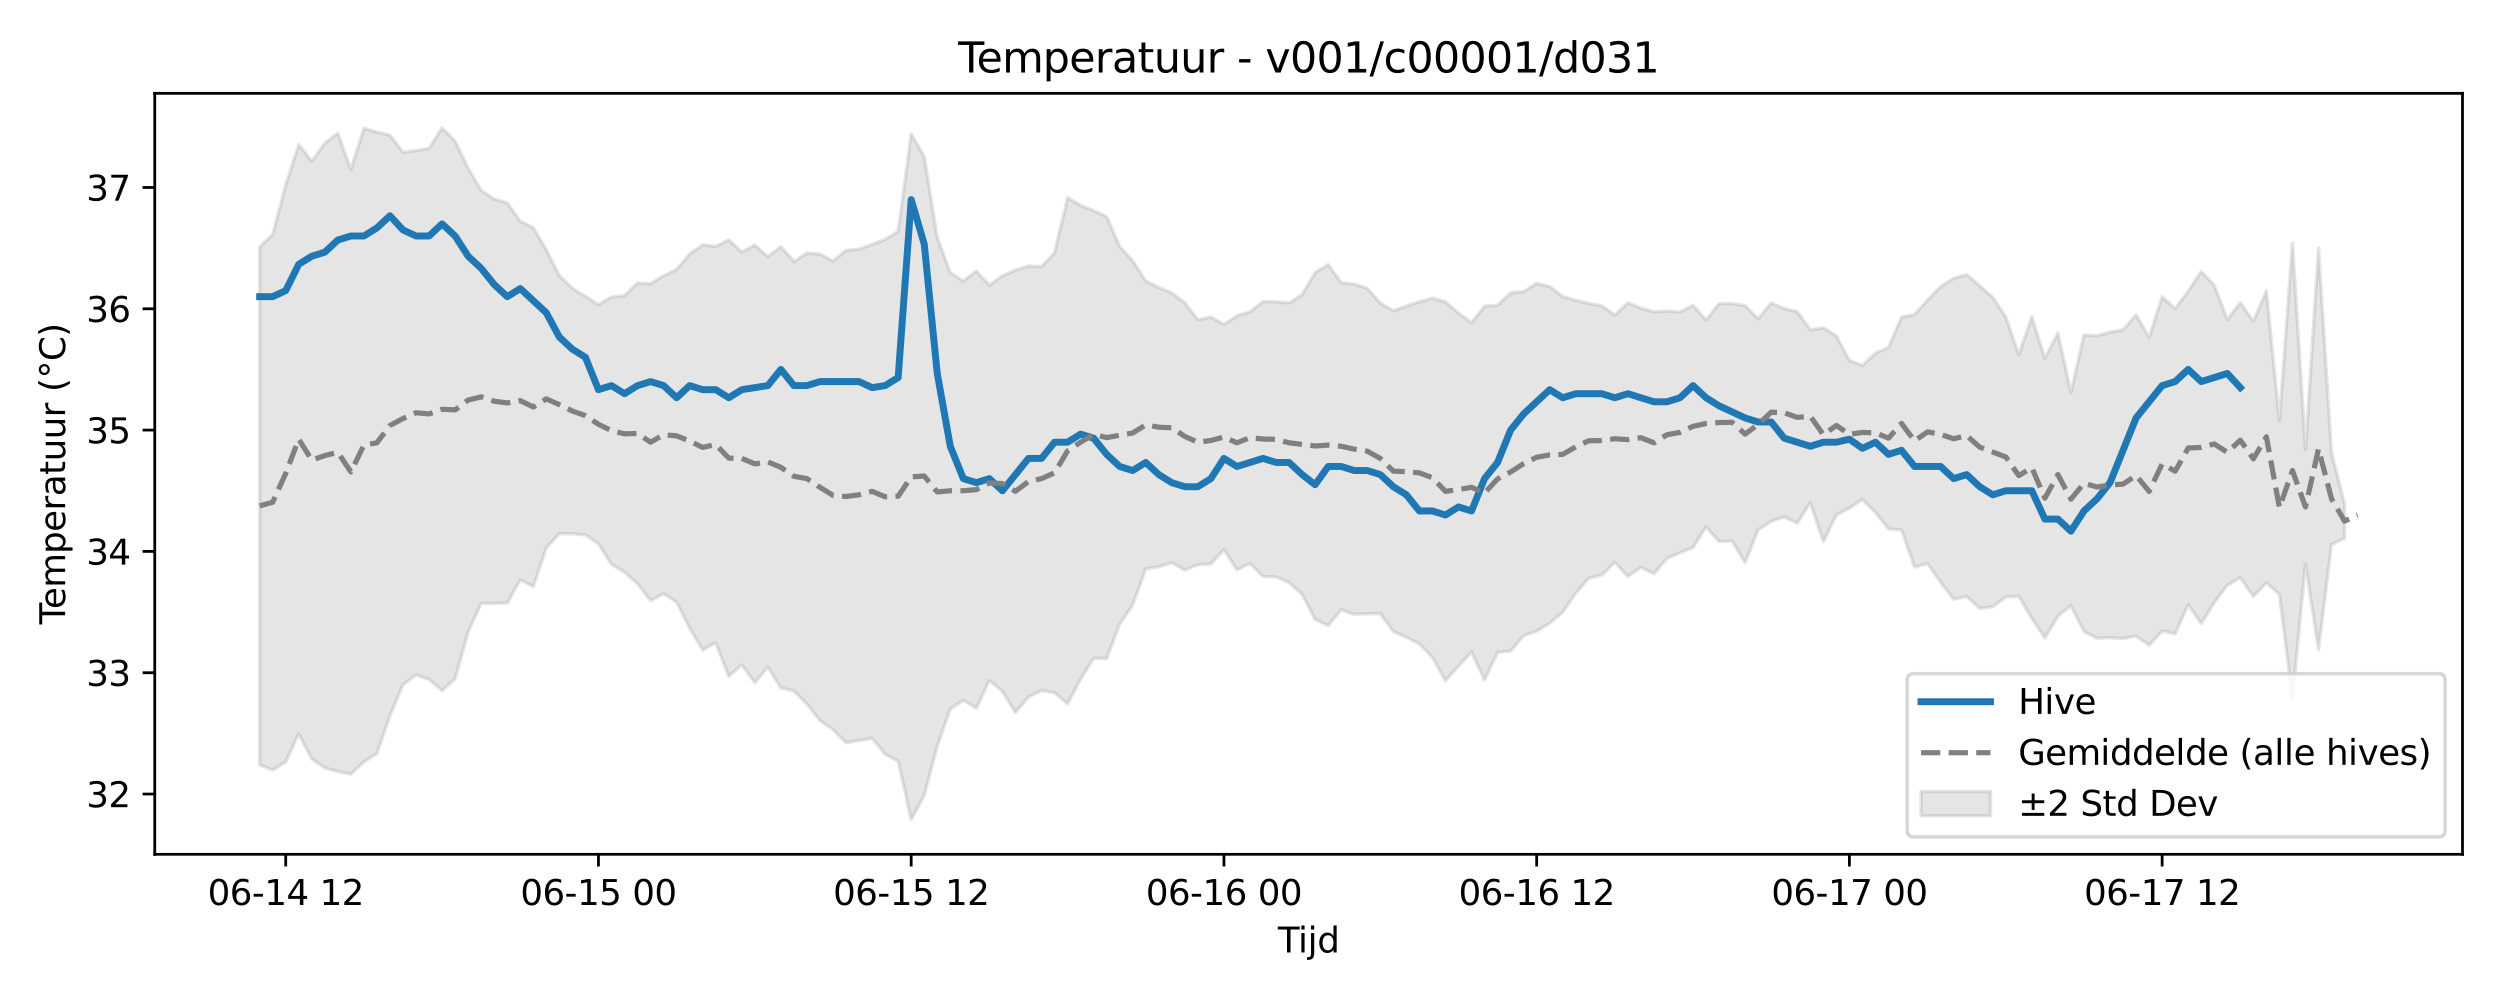 <?xml version="1.0" encoding="utf-8" standalone="no"?>
<!DOCTYPE svg PUBLIC "-//W3C//DTD SVG 1.1//EN"
  "http://www.w3.org/Graphics/SVG/1.1/DTD/svg11.dtd">
<svg xmlns:xlink="http://www.w3.org/1999/xlink" width="720pt" height="288pt" viewBox="0 0 720 288" xmlns="http://www.w3.org/2000/svg" version="1.1">
 <defs>
  <style type="text/css">*{stroke-linejoin: round; stroke-linecap: butt}</style>
 </defs>
 <g id="figure_1">
  <g id="patch_1">
   <path d="M 0 288 
L 720 288 
L 720 0 
L 0 0 
z
" style="fill: #ffffff"/>
  </g>
  <g id="axes_1">
   <g id="patch_2">
    <path d="M 44.57 246.04 
L 709.2 246.04 
L 709.2 26.88 
L 44.57 26.88 
z
" style="fill: #ffffff"/>
   </g>
   <g id="FillBetweenPolyCollection_1">
    <defs>
     <path id="m6e476c5e5f" d="M 74.78 -216.862 
L 74.78 -67.731 
L 78.533 -66.221 
L 82.286 -68.58 
L 86.039 -76.634 
L 89.792 -69.429 
L 93.545 -66.837 
L 97.298 -65.784 
L 101.05 -65.04 
L 104.803 -68.555 
L 108.556 -70.974 
L 112.309 -81.857 
L 116.062 -90.76 
L 119.815 -93.629 
L 123.568 -92.317 
L 127.32 -89.085 
L 131.073 -92.553 
L 134.826 -105.993 
L 138.579 -114.218 
L 142.332 -114.231 
L 146.085 -114.32 
L 149.837 -120.994 
L 153.59 -119.094 
L 157.343 -130.238 
L 161.096 -134.29 
L 164.849 -134.255 
L 168.602 -133.932 
L 172.355 -131.358 
L 176.107 -125.472 
L 179.86 -123.236 
L 183.613 -119.826 
L 187.366 -114.977 
L 191.119 -117.032 
L 194.872 -114.53 
L 198.625 -107.052 
L 202.377 -100.796 
L 206.13 -102.907 
L 209.883 -93.21 
L 213.636 -96.537 
L 217.389 -91.352 
L 221.142 -95.898 
L 224.895 -89.835 
L 228.647 -88.978 
L 232.4 -85.218 
L 236.153 -80.486 
L 239.906 -77.875 
L 243.659 -74.112 
L 247.412 -74.775 
L 251.164 -75.357 
L 254.917 -70.788 
L 258.67 -68.779 
L 262.423 -51.922 
L 266.176 -58.914 
L 269.929 -73.061 
L 273.682 -83.819 
L 277.434 -86.3 
L 281.187 -84.027 
L 284.94 -91.982 
L 288.693 -88.906 
L 292.446 -82.775 
L 296.199 -87.267 
L 299.952 -89.108 
L 303.704 -88.477 
L 307.457 -85.248 
L 311.21 -92.387 
L 314.963 -98.426 
L 318.716 -98.333 
L 322.469 -108.265 
L 326.222 -113.714 
L 329.974 -124.188 
L 333.727 -124.741 
L 337.48 -125.943 
L 341.233 -123.798 
L 344.986 -125.366 
L 348.739 -125.588 
L 352.491 -129.702 
L 356.244 -123.905 
L 359.997 -125.726 
L 363.75 -121.97 
L 367.503 -121.858 
L 371.256 -120.21 
L 375.009 -116.797 
L 378.761 -109.618 
L 382.514 -107.817 
L 386.267 -112.35 
L 390.02 -111.104 
L 393.773 -111.187 
L 397.526 -111.259 
L 401.279 -106.138 
L 405.031 -104.463 
L 408.784 -102.561 
L 412.537 -98.648 
L 416.29 -91.933 
L 420.043 -96.167 
L 423.796 -100.224 
L 427.548 -92.16 
L 431.301 -100.081 
L 435.054 -100.492 
L 438.807 -104.933 
L 442.56 -106.219 
L 446.313 -108.504 
L 450.066 -111.701 
L 453.818 -117.094 
L 457.571 -121.489 
L 461.324 -122.353 
L 465.077 -126.028 
L 468.83 -121.982 
L 472.583 -124.625 
L 476.336 -122.761 
L 480.088 -127.187 
L 483.841 -128.793 
L 487.594 -130.325 
L 491.347 -136.258 
L 495.1 -132.026 
L 498.853 -132.184 
L 502.606 -125.945 
L 506.358 -135.432 
L 510.111 -137.843 
L 513.864 -139.123 
L 517.617 -137.322 
L 521.37 -143.262 
L 525.123 -132.006 
L 528.875 -139.687 
L 532.628 -141.66 
L 536.381 -144.156 
L 540.134 -140.409 
L 543.887 -135.658 
L 547.64 -135.39 
L 551.393 -124.654 
L 555.145 -125.673 
L 558.898 -120.326 
L 562.651 -115.435 
L 566.404 -116.179 
L 570.157 -112.758 
L 573.91 -113.238 
L 577.663 -116.039 
L 581.415 -116.266 
L 585.168 -109.874 
L 588.921 -104.283 
L 592.674 -110.534 
L 596.427 -113.545 
L 600.18 -106.123 
L 603.933 -104.189 
L 607.685 -104.322 
L 611.438 -104.125 
L 615.191 -104.801 
L 618.944 -102.144 
L 622.697 -106.267 
L 626.45 -105.467 
L 630.202 -113.854 
L 633.955 -108.419 
L 637.708 -114.421 
L 641.461 -119.462 
L 645.214 -121.619 
L 648.967 -116.247 
L 652.72 -120.146 
L 656.472 -116.77 
L 660.225 -86.897 
L 663.978 -125.536 
L 667.731 -100.827 
L 671.484 -131.159 
L 675.237 -132.988 
L 675.237 -142.87 
L 675.237 -142.87 
L 671.484 -157.51 
L 667.731 -216.569 
L 663.978 -158.475 
L 660.225 -218.077 
L 656.472 -166.852 
L 652.72 -204.237 
L 648.967 -195.48 
L 645.214 -200.823 
L 641.461 -195.992 
L 637.708 -205.858 
L 633.955 -209.864 
L 630.202 -204.096 
L 626.45 -199.118 
L 622.697 -202.533 
L 618.944 -190.795 
L 615.191 -197.344 
L 611.438 -193.029 
L 607.685 -192.333 
L 603.933 -191.301 
L 600.18 -191.53 
L 596.427 -174.93 
L 592.674 -192.11 
L 588.921 -184.775 
L 585.168 -196.763 
L 581.415 -185.795 
L 577.663 -196.754 
L 573.91 -202.383 
L 570.157 -205.691 
L 566.404 -208.925 
L 562.651 -207.839 
L 558.898 -205.444 
L 555.145 -201.594 
L 551.393 -197.4 
L 547.64 -196.701 
L 543.887 -187.948 
L 540.134 -186.304 
L 536.381 -182.75 
L 532.628 -184.179 
L 528.875 -191.24 
L 525.123 -193.597 
L 521.37 -192.989 
L 517.617 -198.263 
L 513.864 -199.124 
L 510.111 -200.737 
L 506.358 -196.161 
L 502.606 -199.991 
L 498.853 -200.573 
L 495.1 -200.565 
L 491.347 -195.834 
L 487.594 -200.102 
L 483.841 -198.141 
L 480.088 -198.417 
L 476.336 -198.184 
L 472.583 -199.231 
L 468.83 -200.793 
L 465.077 -197.246 
L 461.324 -199.923 
L 457.571 -200.62 
L 453.818 -201.522 
L 450.066 -202.589 
L 446.313 -205.454 
L 442.56 -206.408 
L 438.807 -204.033 
L 435.054 -203.65 
L 431.301 -200.068 
L 427.548 -199.836 
L 423.796 -195.1 
L 420.043 -197.826 
L 416.29 -201.062 
L 412.537 -202.166 
L 408.784 -201.081 
L 405.031 -199.844 
L 401.279 -198.503 
L 397.526 -200.702 
L 393.773 -204.933 
L 390.02 -206.181 
L 386.267 -206.598 
L 382.514 -211.797 
L 378.761 -209.496 
L 375.009 -203.149 
L 371.256 -200.735 
L 367.503 -201.083 
L 363.75 -201.137 
L 359.997 -198.214 
L 356.244 -197.039 
L 352.491 -194.57 
L 348.739 -196.688 
L 344.986 -195.911 
L 341.233 -200.807 
L 337.48 -203.653 
L 333.727 -205.188 
L 329.974 -207.072 
L 326.222 -212.887 
L 322.469 -217.006 
L 318.716 -225.607 
L 314.963 -227.343 
L 311.21 -228.891 
L 307.457 -231.038 
L 303.704 -215.165 
L 299.952 -211.207 
L 296.199 -211.384 
L 292.446 -210.22 
L 288.693 -208.58 
L 284.94 -205.837 
L 281.187 -209.966 
L 277.434 -207.028 
L 273.682 -209.508 
L 269.929 -219.601 
L 266.176 -242.898 
L 262.423 -249.391 
L 258.67 -221.387 
L 254.917 -219.046 
L 251.164 -217.638 
L 247.412 -216.223 
L 243.659 -215.888 
L 239.906 -212.791 
L 236.153 -214.838 
L 232.4 -215.096 
L 228.647 -212.668 
L 224.895 -216.968 
L 221.142 -214.066 
L 217.389 -217.448 
L 213.636 -215.424 
L 209.883 -218.917 
L 206.13 -217.04 
L 202.377 -217.487 
L 198.625 -214.891 
L 194.872 -210.408 
L 191.119 -208.571 
L 187.366 -206.301 
L 183.613 -206.498 
L 179.86 -202.866 
L 176.107 -202.46 
L 172.355 -200.235 
L 168.602 -202.652 
L 164.849 -204.99 
L 161.096 -208.615 
L 157.343 -215.995 
L 153.59 -222.481 
L 149.837 -224.241 
L 146.085 -229.584 
L 142.332 -230.671 
L 138.579 -233.18 
L 134.826 -239.574 
L 131.073 -247.357 
L 127.32 -251.158 
L 123.568 -245.264 
L 119.815 -244.618 
L 116.062 -244.16 
L 112.309 -249.07 
L 108.556 -249.971 
L 104.803 -251.059 
L 101.05 -239.157 
L 97.298 -249.671 
L 93.545 -246.787 
L 89.792 -241.533 
L 86.039 -246.391 
L 82.286 -234.73 
L 78.533 -220.507 
L 74.78 -216.862 
z
" style="stroke: #808080; stroke-opacity: 0.2"/>
    </defs>
    <g clip-path="url(#p729831696f)">
     <use xlink:href="#m6e476c5e5f" x="0" y="288" style="fill: #808080; fill-opacity: 0.2; stroke: #808080; stroke-opacity: 0.2"/>
    </g>
   </g>
   <g id="matplotlib.axis_1">
    <g id="xtick_1">
     <g id="line2d_1">
      <defs>
       <path id="md278d18c44" d="M 0 0 
L 0 3.5 
" style="stroke: #000000; stroke-width: 0.8"/>
      </defs>
      <g>
       <use xlink:href="#md278d18c44" x="82.286" y="246.04" style="stroke: #000000; stroke-width: 0.8"/>
      </g>
     </g>
     <g id="text_1">
      <!-- 06-14 12 -->
      <g transform="translate(59.806 260.638) scale(0.1 -0.1)">
       <defs>
        <path id="DejaVuSans-30" d="M 2034 4250 
Q 1547 4250 1301 3770 
Q 1056 3291 1056 2328 
Q 1056 1369 1301 889 
Q 1547 409 2034 409 
Q 2525 409 2770 889 
Q 3016 1369 3016 2328 
Q 3016 3291 2770 3770 
Q 2525 4250 2034 4250 
z
M 2034 4750 
Q 2819 4750 3233 4129 
Q 3647 3509 3647 2328 
Q 3647 1150 3233 529 
Q 2819 -91 2034 -91 
Q 1250 -91 836 529 
Q 422 1150 422 2328 
Q 422 3509 836 4129 
Q 1250 4750 2034 4750 
z
" transform="scale(0.016)"/>
        <path id="DejaVuSans-36" d="M 2113 2584 
Q 1688 2584 1439 2293 
Q 1191 2003 1191 1497 
Q 1191 994 1439 701 
Q 1688 409 2113 409 
Q 2538 409 2786 701 
Q 3034 994 3034 1497 
Q 3034 2003 2786 2293 
Q 2538 2584 2113 2584 
z
M 3366 4563 
L 3366 3988 
Q 3128 4100 2886 4159 
Q 2644 4219 2406 4219 
Q 1781 4219 1451 3797 
Q 1122 3375 1075 2522 
Q 1259 2794 1537 2939 
Q 1816 3084 2150 3084 
Q 2853 3084 3261 2657 
Q 3669 2231 3669 1497 
Q 3669 778 3244 343 
Q 2819 -91 2113 -91 
Q 1303 -91 875 529 
Q 447 1150 447 2328 
Q 447 3434 972 4092 
Q 1497 4750 2381 4750 
Q 2619 4750 2861 4703 
Q 3103 4656 3366 4563 
z
" transform="scale(0.016)"/>
        <path id="DejaVuSans-2d" d="M 313 2009 
L 1997 2009 
L 1997 1497 
L 313 1497 
L 313 2009 
z
" transform="scale(0.016)"/>
        <path id="DejaVuSans-31" d="M 794 531 
L 1825 531 
L 1825 4091 
L 703 3866 
L 703 4441 
L 1819 4666 
L 2450 4666 
L 2450 531 
L 3481 531 
L 3481 0 
L 794 0 
L 794 531 
z
" transform="scale(0.016)"/>
        <path id="DejaVuSans-34" d="M 2419 4116 
L 825 1625 
L 2419 1625 
L 2419 4116 
z
M 2253 4666 
L 3047 4666 
L 3047 1625 
L 3713 1625 
L 3713 1100 
L 3047 1100 
L 3047 0 
L 2419 0 
L 2419 1100 
L 313 1100 
L 313 1709 
L 2253 4666 
z
" transform="scale(0.016)"/>
        <path id="DejaVuSans-20" transform="scale(0.016)"/>
        <path id="DejaVuSans-32" d="M 1228 531 
L 3431 531 
L 3431 0 
L 469 0 
L 469 531 
Q 828 903 1448 1529 
Q 2069 2156 2228 2338 
Q 2531 2678 2651 2914 
Q 2772 3150 2772 3378 
Q 2772 3750 2511 3984 
Q 2250 4219 1831 4219 
Q 1534 4219 1204 4116 
Q 875 4013 500 3803 
L 500 4441 
Q 881 4594 1212 4672 
Q 1544 4750 1819 4750 
Q 2544 4750 2975 4387 
Q 3406 4025 3406 3419 
Q 3406 3131 3298 2873 
Q 3191 2616 2906 2266 
Q 2828 2175 2409 1742 
Q 1991 1309 1228 531 
z
" transform="scale(0.016)"/>
       </defs>
       <use xlink:href="#DejaVuSans-30"/>
       <use xlink:href="#DejaVuSans-36" transform="translate(63.623 0)"/>
       <use xlink:href="#DejaVuSans-2d" transform="translate(127.246 0)"/>
       <use xlink:href="#DejaVuSans-31" transform="translate(163.33 0)"/>
       <use xlink:href="#DejaVuSans-34" transform="translate(226.953 0)"/>
       <use xlink:href="#DejaVuSans-20" transform="translate(290.576 0)"/>
       <use xlink:href="#DejaVuSans-31" transform="translate(322.363 0)"/>
       <use xlink:href="#DejaVuSans-32" transform="translate(385.986 0)"/>
      </g>
     </g>
    </g>
    <g id="xtick_2">
     <g id="line2d_2">
      <g>
       <use xlink:href="#md278d18c44" x="172.355" y="246.04" style="stroke: #000000; stroke-width: 0.8"/>
      </g>
     </g>
     <g id="text_2">
      <!-- 06-15 00 -->
      <g transform="translate(149.874 260.638) scale(0.1 -0.1)">
       <defs>
        <path id="DejaVuSans-35" d="M 691 4666 
L 3169 4666 
L 3169 4134 
L 1269 4134 
L 1269 2991 
Q 1406 3038 1543 3061 
Q 1681 3084 1819 3084 
Q 2600 3084 3056 2656 
Q 3513 2228 3513 1497 
Q 3513 744 3044 326 
Q 2575 -91 1722 -91 
Q 1428 -91 1123 -41 
Q 819 9 494 109 
L 494 744 
Q 775 591 1075 516 
Q 1375 441 1709 441 
Q 2250 441 2565 725 
Q 2881 1009 2881 1497 
Q 2881 1984 2565 2268 
Q 2250 2553 1709 2553 
Q 1456 2553 1204 2497 
Q 953 2441 691 2322 
L 691 4666 
z
" transform="scale(0.016)"/>
       </defs>
       <use xlink:href="#DejaVuSans-30"/>
       <use xlink:href="#DejaVuSans-36" transform="translate(63.623 0)"/>
       <use xlink:href="#DejaVuSans-2d" transform="translate(127.246 0)"/>
       <use xlink:href="#DejaVuSans-31" transform="translate(163.33 0)"/>
       <use xlink:href="#DejaVuSans-35" transform="translate(226.953 0)"/>
       <use xlink:href="#DejaVuSans-20" transform="translate(290.576 0)"/>
       <use xlink:href="#DejaVuSans-30" transform="translate(322.363 0)"/>
       <use xlink:href="#DejaVuSans-30" transform="translate(385.986 0)"/>
      </g>
     </g>
    </g>
    <g id="xtick_3">
     <g id="line2d_3">
      <g>
       <use xlink:href="#md278d18c44" x="262.423" y="246.04" style="stroke: #000000; stroke-width: 0.8"/>
      </g>
     </g>
     <g id="text_3">
      <!-- 06-15 12 -->
      <g transform="translate(239.943 260.638) scale(0.1 -0.1)">
       <use xlink:href="#DejaVuSans-30"/>
       <use xlink:href="#DejaVuSans-36" transform="translate(63.623 0)"/>
       <use xlink:href="#DejaVuSans-2d" transform="translate(127.246 0)"/>
       <use xlink:href="#DejaVuSans-31" transform="translate(163.33 0)"/>
       <use xlink:href="#DejaVuSans-35" transform="translate(226.953 0)"/>
       <use xlink:href="#DejaVuSans-20" transform="translate(290.576 0)"/>
       <use xlink:href="#DejaVuSans-31" transform="translate(322.363 0)"/>
       <use xlink:href="#DejaVuSans-32" transform="translate(385.986 0)"/>
      </g>
     </g>
    </g>
    <g id="xtick_4">
     <g id="line2d_4">
      <g>
       <use xlink:href="#md278d18c44" x="352.491" y="246.04" style="stroke: #000000; stroke-width: 0.8"/>
      </g>
     </g>
     <g id="text_4">
      <!-- 06-16 00 -->
      <g transform="translate(330.011 260.638) scale(0.1 -0.1)">
       <use xlink:href="#DejaVuSans-30"/>
       <use xlink:href="#DejaVuSans-36" transform="translate(63.623 0)"/>
       <use xlink:href="#DejaVuSans-2d" transform="translate(127.246 0)"/>
       <use xlink:href="#DejaVuSans-31" transform="translate(163.33 0)"/>
       <use xlink:href="#DejaVuSans-36" transform="translate(226.953 0)"/>
       <use xlink:href="#DejaVuSans-20" transform="translate(290.576 0)"/>
       <use xlink:href="#DejaVuSans-30" transform="translate(322.363 0)"/>
       <use xlink:href="#DejaVuSans-30" transform="translate(385.986 0)"/>
      </g>
     </g>
    </g>
    <g id="xtick_5">
     <g id="line2d_5">
      <g>
       <use xlink:href="#md278d18c44" x="442.56" y="246.04" style="stroke: #000000; stroke-width: 0.8"/>
      </g>
     </g>
     <g id="text_5">
      <!-- 06-16 12 -->
      <g transform="translate(420.079 260.638) scale(0.1 -0.1)">
       <use xlink:href="#DejaVuSans-30"/>
       <use xlink:href="#DejaVuSans-36" transform="translate(63.623 0)"/>
       <use xlink:href="#DejaVuSans-2d" transform="translate(127.246 0)"/>
       <use xlink:href="#DejaVuSans-31" transform="translate(163.33 0)"/>
       <use xlink:href="#DejaVuSans-36" transform="translate(226.953 0)"/>
       <use xlink:href="#DejaVuSans-20" transform="translate(290.576 0)"/>
       <use xlink:href="#DejaVuSans-31" transform="translate(322.363 0)"/>
       <use xlink:href="#DejaVuSans-32" transform="translate(385.986 0)"/>
      </g>
     </g>
    </g>
    <g id="xtick_6">
     <g id="line2d_6">
      <g>
       <use xlink:href="#md278d18c44" x="532.628" y="246.04" style="stroke: #000000; stroke-width: 0.8"/>
      </g>
     </g>
     <g id="text_6">
      <!-- 06-17 00 -->
      <g transform="translate(510.148 260.638) scale(0.1 -0.1)">
       <defs>
        <path id="DejaVuSans-37" d="M 525 4666 
L 3525 4666 
L 3525 4397 
L 1831 0 
L 1172 0 
L 2766 4134 
L 525 4134 
L 525 4666 
z
" transform="scale(0.016)"/>
       </defs>
       <use xlink:href="#DejaVuSans-30"/>
       <use xlink:href="#DejaVuSans-36" transform="translate(63.623 0)"/>
       <use xlink:href="#DejaVuSans-2d" transform="translate(127.246 0)"/>
       <use xlink:href="#DejaVuSans-31" transform="translate(163.33 0)"/>
       <use xlink:href="#DejaVuSans-37" transform="translate(226.953 0)"/>
       <use xlink:href="#DejaVuSans-20" transform="translate(290.576 0)"/>
       <use xlink:href="#DejaVuSans-30" transform="translate(322.363 0)"/>
       <use xlink:href="#DejaVuSans-30" transform="translate(385.986 0)"/>
      </g>
     </g>
    </g>
    <g id="xtick_7">
     <g id="line2d_7">
      <g>
       <use xlink:href="#md278d18c44" x="622.697" y="246.04" style="stroke: #000000; stroke-width: 0.8"/>
      </g>
     </g>
     <g id="text_7">
      <!-- 06-17 12 -->
      <g transform="translate(600.216 260.638) scale(0.1 -0.1)">
       <use xlink:href="#DejaVuSans-30"/>
       <use xlink:href="#DejaVuSans-36" transform="translate(63.623 0)"/>
       <use xlink:href="#DejaVuSans-2d" transform="translate(127.246 0)"/>
       <use xlink:href="#DejaVuSans-31" transform="translate(163.33 0)"/>
       <use xlink:href="#DejaVuSans-37" transform="translate(226.953 0)"/>
       <use xlink:href="#DejaVuSans-20" transform="translate(290.576 0)"/>
       <use xlink:href="#DejaVuSans-31" transform="translate(322.363 0)"/>
       <use xlink:href="#DejaVuSans-32" transform="translate(385.986 0)"/>
      </g>
     </g>
    </g>
    <g id="text_8">
     <!-- Tijd -->
     <g transform="translate(368.035 274.317) scale(0.1 -0.1)">
      <defs>
       <path id="DejaVuSans-54" d="M -19 4666 
L 3928 4666 
L 3928 4134 
L 2272 4134 
L 2272 0 
L 1638 0 
L 1638 4134 
L -19 4134 
L -19 4666 
z
" transform="scale(0.016)"/>
       <path id="DejaVuSans-69" d="M 603 3500 
L 1178 3500 
L 1178 0 
L 603 0 
L 603 3500 
z
M 603 4863 
L 1178 4863 
L 1178 4134 
L 603 4134 
L 603 4863 
z
" transform="scale(0.016)"/>
       <path id="DejaVuSans-6a" d="M 603 3500 
L 1178 3500 
L 1178 -63 
Q 1178 -731 923 -1031 
Q 669 -1331 103 -1331 
L -116 -1331 
L -116 -844 
L 38 -844 
Q 366 -844 484 -692 
Q 603 -541 603 -63 
L 603 3500 
z
M 603 4863 
L 1178 4863 
L 1178 4134 
L 603 4134 
L 603 4863 
z
" transform="scale(0.016)"/>
       <path id="DejaVuSans-64" d="M 2906 2969 
L 2906 4863 
L 3481 4863 
L 3481 0 
L 2906 0 
L 2906 525 
Q 2725 213 2448 61 
Q 2172 -91 1784 -91 
Q 1150 -91 751 415 
Q 353 922 353 1747 
Q 353 2572 751 3078 
Q 1150 3584 1784 3584 
Q 2172 3584 2448 3432 
Q 2725 3281 2906 2969 
z
M 947 1747 
Q 947 1113 1208 752 
Q 1469 391 1925 391 
Q 2381 391 2643 752 
Q 2906 1113 2906 1747 
Q 2906 2381 2643 2742 
Q 2381 3103 1925 3103 
Q 1469 3103 1208 2742 
Q 947 2381 947 1747 
z
" transform="scale(0.016)"/>
      </defs>
      <use xlink:href="#DejaVuSans-54"/>
      <use xlink:href="#DejaVuSans-69" transform="translate(57.959 0)"/>
      <use xlink:href="#DejaVuSans-6a" transform="translate(85.742 0)"/>
      <use xlink:href="#DejaVuSans-64" transform="translate(113.525 0)"/>
     </g>
    </g>
   </g>
   <g id="matplotlib.axis_2">
    <g id="ytick_1">
     <g id="line2d_8">
      <defs>
       <path id="mb776ceb858" d="M 0 0 
L -3.5 0 
" style="stroke: #000000; stroke-width: 0.8"/>
      </defs>
      <g>
       <use xlink:href="#mb776ceb858" x="44.57" y="228.68" style="stroke: #000000; stroke-width: 0.8"/>
      </g>
     </g>
     <g id="text_9">
      <!-- 32 -->
      <g transform="translate(24.845 232.48) scale(0.1 -0.1)">
       <defs>
        <path id="DejaVuSans-33" d="M 2597 2516 
Q 3050 2419 3304 2112 
Q 3559 1806 3559 1356 
Q 3559 666 3084 287 
Q 2609 -91 1734 -91 
Q 1441 -91 1130 -33 
Q 819 25 488 141 
L 488 750 
Q 750 597 1062 519 
Q 1375 441 1716 441 
Q 2309 441 2620 675 
Q 2931 909 2931 1356 
Q 2931 1769 2642 2001 
Q 2353 2234 1838 2234 
L 1294 2234 
L 1294 2753 
L 1863 2753 
Q 2328 2753 2575 2939 
Q 2822 3125 2822 3475 
Q 2822 3834 2567 4026 
Q 2313 4219 1838 4219 
Q 1578 4219 1281 4162 
Q 984 4106 628 3988 
L 628 4550 
Q 988 4650 1302 4700 
Q 1616 4750 1894 4750 
Q 2613 4750 3031 4423 
Q 3450 4097 3450 3541 
Q 3450 3153 3228 2886 
Q 3006 2619 2597 2516 
z
" transform="scale(0.016)"/>
       </defs>
       <use xlink:href="#DejaVuSans-33"/>
       <use xlink:href="#DejaVuSans-32" transform="translate(63.623 0)"/>
      </g>
     </g>
    </g>
    <g id="ytick_2">
     <g id="line2d_9">
      <g>
       <use xlink:href="#mb776ceb858" x="44.57" y="193.743" style="stroke: #000000; stroke-width: 0.8"/>
      </g>
     </g>
     <g id="text_10">
      <!-- 33 -->
      <g transform="translate(24.845 197.542) scale(0.1 -0.1)">
       <use xlink:href="#DejaVuSans-33"/>
       <use xlink:href="#DejaVuSans-33" transform="translate(63.623 0)"/>
      </g>
     </g>
    </g>
    <g id="ytick_3">
     <g id="line2d_10">
      <g>
       <use xlink:href="#mb776ceb858" x="44.57" y="158.805" style="stroke: #000000; stroke-width: 0.8"/>
      </g>
     </g>
     <g id="text_11">
      <!-- 34 -->
      <g transform="translate(24.845 162.604) scale(0.1 -0.1)">
       <use xlink:href="#DejaVuSans-33"/>
       <use xlink:href="#DejaVuSans-34" transform="translate(63.623 0)"/>
      </g>
     </g>
    </g>
    <g id="ytick_4">
     <g id="line2d_11">
      <g>
       <use xlink:href="#mb776ceb858" x="44.57" y="123.867" style="stroke: #000000; stroke-width: 0.8"/>
      </g>
     </g>
     <g id="text_12">
      <!-- 35 -->
      <g transform="translate(24.845 127.667) scale(0.1 -0.1)">
       <use xlink:href="#DejaVuSans-33"/>
       <use xlink:href="#DejaVuSans-35" transform="translate(63.623 0)"/>
      </g>
     </g>
    </g>
    <g id="ytick_5">
     <g id="line2d_12">
      <g>
       <use xlink:href="#mb776ceb858" x="44.57" y="88.93" style="stroke: #000000; stroke-width: 0.8"/>
      </g>
     </g>
     <g id="text_13">
      <!-- 36 -->
      <g transform="translate(24.845 92.729) scale(0.1 -0.1)">
       <use xlink:href="#DejaVuSans-33"/>
       <use xlink:href="#DejaVuSans-36" transform="translate(63.623 0)"/>
      </g>
     </g>
    </g>
    <g id="ytick_6">
     <g id="line2d_13">
      <g>
       <use xlink:href="#mb776ceb858" x="44.57" y="53.992" style="stroke: #000000; stroke-width: 0.8"/>
      </g>
     </g>
     <g id="text_14">
      <!-- 37 -->
      <g transform="translate(24.845 57.792) scale(0.1 -0.1)">
       <use xlink:href="#DejaVuSans-33"/>
       <use xlink:href="#DejaVuSans-37" transform="translate(63.623 0)"/>
      </g>
     </g>
    </g>
    <g id="text_15">
     <!-- Temperatuur (°C) -->
     <g transform="translate(18.765 179.816) rotate(-90) scale(0.1 -0.1)">
      <defs>
       <path id="DejaVuSans-65" d="M 3597 1894 
L 3597 1613 
L 953 1613 
Q 991 1019 1311 708 
Q 1631 397 2203 397 
Q 2534 397 2845 478 
Q 3156 559 3463 722 
L 3463 178 
Q 3153 47 2828 -22 
Q 2503 -91 2169 -91 
Q 1331 -91 842 396 
Q 353 884 353 1716 
Q 353 2575 817 3079 
Q 1281 3584 2069 3584 
Q 2775 3584 3186 3129 
Q 3597 2675 3597 1894 
z
M 3022 2063 
Q 3016 2534 2758 2815 
Q 2500 3097 2075 3097 
Q 1594 3097 1305 2825 
Q 1016 2553 972 2059 
L 3022 2063 
z
" transform="scale(0.016)"/>
       <path id="DejaVuSans-6d" d="M 3328 2828 
Q 3544 3216 3844 3400 
Q 4144 3584 4550 3584 
Q 5097 3584 5394 3201 
Q 5691 2819 5691 2113 
L 5691 0 
L 5113 0 
L 5113 2094 
Q 5113 2597 4934 2840 
Q 4756 3084 4391 3084 
Q 3944 3084 3684 2787 
Q 3425 2491 3425 1978 
L 3425 0 
L 2847 0 
L 2847 2094 
Q 2847 2600 2669 2842 
Q 2491 3084 2119 3084 
Q 1678 3084 1418 2786 
Q 1159 2488 1159 1978 
L 1159 0 
L 581 0 
L 581 3500 
L 1159 3500 
L 1159 2956 
Q 1356 3278 1631 3431 
Q 1906 3584 2284 3584 
Q 2666 3584 2933 3390 
Q 3200 3197 3328 2828 
z
" transform="scale(0.016)"/>
       <path id="DejaVuSans-70" d="M 1159 525 
L 1159 -1331 
L 581 -1331 
L 581 3500 
L 1159 3500 
L 1159 2969 
Q 1341 3281 1617 3432 
Q 1894 3584 2278 3584 
Q 2916 3584 3314 3078 
Q 3713 2572 3713 1747 
Q 3713 922 3314 415 
Q 2916 -91 2278 -91 
Q 1894 -91 1617 61 
Q 1341 213 1159 525 
z
M 3116 1747 
Q 3116 2381 2855 2742 
Q 2594 3103 2138 3103 
Q 1681 3103 1420 2742 
Q 1159 2381 1159 1747 
Q 1159 1113 1420 752 
Q 1681 391 2138 391 
Q 2594 391 2855 752 
Q 3116 1113 3116 1747 
z
" transform="scale(0.016)"/>
       <path id="DejaVuSans-72" d="M 2631 2963 
Q 2534 3019 2420 3045 
Q 2306 3072 2169 3072 
Q 1681 3072 1420 2755 
Q 1159 2438 1159 1844 
L 1159 0 
L 581 0 
L 581 3500 
L 1159 3500 
L 1159 2956 
Q 1341 3275 1631 3429 
Q 1922 3584 2338 3584 
Q 2397 3584 2469 3576 
Q 2541 3569 2628 3553 
L 2631 2963 
z
" transform="scale(0.016)"/>
       <path id="DejaVuSans-61" d="M 2194 1759 
Q 1497 1759 1228 1600 
Q 959 1441 959 1056 
Q 959 750 1161 570 
Q 1363 391 1709 391 
Q 2188 391 2477 730 
Q 2766 1069 2766 1631 
L 2766 1759 
L 2194 1759 
z
M 3341 1997 
L 3341 0 
L 2766 0 
L 2766 531 
Q 2569 213 2275 61 
Q 1981 -91 1556 -91 
Q 1019 -91 701 211 
Q 384 513 384 1019 
Q 384 1609 779 1909 
Q 1175 2209 1959 2209 
L 2766 2209 
L 2766 2266 
Q 2766 2663 2505 2880 
Q 2244 3097 1772 3097 
Q 1472 3097 1187 3025 
Q 903 2953 641 2809 
L 641 3341 
Q 956 3463 1253 3523 
Q 1550 3584 1831 3584 
Q 2591 3584 2966 3190 
Q 3341 2797 3341 1997 
z
" transform="scale(0.016)"/>
       <path id="DejaVuSans-74" d="M 1172 4494 
L 1172 3500 
L 2356 3500 
L 2356 3053 
L 1172 3053 
L 1172 1153 
Q 1172 725 1289 603 
Q 1406 481 1766 481 
L 2356 481 
L 2356 0 
L 1766 0 
Q 1100 0 847 248 
Q 594 497 594 1153 
L 594 3053 
L 172 3053 
L 172 3500 
L 594 3500 
L 594 4494 
L 1172 4494 
z
" transform="scale(0.016)"/>
       <path id="DejaVuSans-75" d="M 544 1381 
L 544 3500 
L 1119 3500 
L 1119 1403 
Q 1119 906 1312 657 
Q 1506 409 1894 409 
Q 2359 409 2629 706 
Q 2900 1003 2900 1516 
L 2900 3500 
L 3475 3500 
L 3475 0 
L 2900 0 
L 2900 538 
Q 2691 219 2414 64 
Q 2138 -91 1772 -91 
Q 1169 -91 856 284 
Q 544 659 544 1381 
z
M 1991 3584 
L 1991 3584 
z
" transform="scale(0.016)"/>
       <path id="DejaVuSans-28" d="M 1984 4856 
Q 1566 4138 1362 3434 
Q 1159 2731 1159 2009 
Q 1159 1288 1364 580 
Q 1569 -128 1984 -844 
L 1484 -844 
Q 1016 -109 783 600 
Q 550 1309 550 2009 
Q 550 2706 781 3412 
Q 1013 4119 1484 4856 
L 1984 4856 
z
" transform="scale(0.016)"/>
       <path id="DejaVuSans-b0" d="M 1600 4347 
Q 1350 4347 1178 4173 
Q 1006 4000 1006 3750 
Q 1006 3503 1178 3333 
Q 1350 3163 1600 3163 
Q 1850 3163 2022 3333 
Q 2194 3503 2194 3750 
Q 2194 3997 2020 4172 
Q 1847 4347 1600 4347 
z
M 1600 4750 
Q 1800 4750 1984 4673 
Q 2169 4597 2303 4453 
Q 2447 4313 2519 4134 
Q 2591 3956 2591 3750 
Q 2591 3338 2302 3052 
Q 2013 2766 1594 2766 
Q 1172 2766 890 3047 
Q 609 3328 609 3750 
Q 609 4169 896 4459 
Q 1184 4750 1600 4750 
z
" transform="scale(0.016)"/>
       <path id="DejaVuSans-43" d="M 4122 4306 
L 4122 3641 
Q 3803 3938 3442 4084 
Q 3081 4231 2675 4231 
Q 1875 4231 1450 3742 
Q 1025 3253 1025 2328 
Q 1025 1406 1450 917 
Q 1875 428 2675 428 
Q 3081 428 3442 575 
Q 3803 722 4122 1019 
L 4122 359 
Q 3791 134 3420 21 
Q 3050 -91 2638 -91 
Q 1578 -91 968 557 
Q 359 1206 359 2328 
Q 359 3453 968 4101 
Q 1578 4750 2638 4750 
Q 3056 4750 3426 4639 
Q 3797 4528 4122 4306 
z
" transform="scale(0.016)"/>
       <path id="DejaVuSans-29" d="M 513 4856 
L 1013 4856 
Q 1481 4119 1714 3412 
Q 1947 2706 1947 2009 
Q 1947 1309 1714 600 
Q 1481 -109 1013 -844 
L 513 -844 
Q 928 -128 1133 580 
Q 1338 1288 1338 2009 
Q 1338 2731 1133 3434 
Q 928 4138 513 4856 
z
" transform="scale(0.016)"/>
      </defs>
      <use xlink:href="#DejaVuSans-54"/>
      <use xlink:href="#DejaVuSans-65" transform="translate(44.084 0)"/>
      <use xlink:href="#DejaVuSans-6d" transform="translate(105.607 0)"/>
      <use xlink:href="#DejaVuSans-70" transform="translate(203.02 0)"/>
      <use xlink:href="#DejaVuSans-65" transform="translate(266.496 0)"/>
      <use xlink:href="#DejaVuSans-72" transform="translate(328.02 0)"/>
      <use xlink:href="#DejaVuSans-61" transform="translate(369.133 0)"/>
      <use xlink:href="#DejaVuSans-74" transform="translate(430.412 0)"/>
      <use xlink:href="#DejaVuSans-75" transform="translate(469.621 0)"/>
      <use xlink:href="#DejaVuSans-75" transform="translate(533 0)"/>
      <use xlink:href="#DejaVuSans-72" transform="translate(596.379 0)"/>
      <use xlink:href="#DejaVuSans-20" transform="translate(637.492 0)"/>
      <use xlink:href="#DejaVuSans-28" transform="translate(669.279 0)"/>
      <use xlink:href="#DejaVuSans-b0" transform="translate(708.293 0)"/>
      <use xlink:href="#DejaVuSans-43" transform="translate(758.293 0)"/>
      <use xlink:href="#DejaVuSans-29" transform="translate(828.117 0)"/>
     </g>
    </g>
   </g>
   <g id="line2d_14">
    <path d="M 74.78 85.436 
L 78.533 85.436 
L 82.286 83.689 
L 86.039 76.119 
L 89.792 73.79 
L 93.545 72.626 
L 97.298 69.132 
L 101.05 67.967 
L 104.803 67.967 
L 108.556 65.638 
L 112.309 62.144 
L 116.062 66.22 
L 119.815 67.967 
L 123.568 67.967 
L 127.32 64.474 
L 131.073 67.967 
L 134.826 73.79 
L 138.579 77.284 
L 142.332 81.942 
L 146.085 85.436 
L 149.837 83.107 
L 157.343 90.094 
L 161.096 97.082 
L 164.849 100.576 
L 168.602 102.905 
L 172.355 112.222 
L 176.107 111.057 
L 179.86 113.386 
L 183.613 111.057 
L 187.366 109.892 
L 191.119 111.057 
L 194.872 114.551 
L 198.625 111.057 
L 202.377 112.222 
L 206.13 112.222 
L 209.883 114.551 
L 213.636 112.222 
L 221.142 111.057 
L 224.895 106.399 
L 228.647 111.057 
L 232.4 111.057 
L 236.153 109.892 
L 247.412 109.892 
L 251.164 111.639 
L 254.917 111.057 
L 258.67 108.728 
L 262.423 57.486 
L 266.176 70.296 
L 269.929 107.563 
L 273.682 128.526 
L 277.434 137.843 
L 281.187 139.007 
L 284.94 137.843 
L 288.693 141.336 
L 296.199 132.02 
L 299.952 132.02 
L 303.704 127.361 
L 307.457 127.361 
L 311.21 125.032 
L 314.963 126.197 
L 318.716 130.855 
L 322.469 134.349 
L 326.222 135.513 
L 329.974 133.184 
L 333.727 136.678 
L 337.48 139.007 
L 341.233 140.172 
L 344.986 140.172 
L 348.739 137.843 
L 352.491 132.02 
L 356.244 134.349 
L 363.75 132.02 
L 367.503 133.184 
L 371.256 133.184 
L 375.009 136.678 
L 378.761 139.589 
L 382.514 134.349 
L 386.267 134.349 
L 390.02 135.513 
L 393.773 135.513 
L 397.526 136.678 
L 401.279 140.172 
L 405.031 142.501 
L 408.784 147.159 
L 412.537 147.159 
L 416.29 148.324 
L 420.043 145.995 
L 423.796 147.159 
L 427.548 137.843 
L 431.301 133.184 
L 435.054 123.867 
L 438.807 119.209 
L 446.313 112.222 
L 450.066 114.551 
L 453.818 113.386 
L 461.324 113.386 
L 465.077 114.551 
L 468.83 113.386 
L 476.336 115.715 
L 480.088 115.715 
L 483.841 114.551 
L 487.594 111.057 
L 491.347 114.551 
L 495.1 116.88 
L 502.606 120.374 
L 506.358 121.538 
L 510.111 121.538 
L 513.864 126.197 
L 521.37 128.526 
L 525.123 127.361 
L 528.875 127.361 
L 532.628 126.488 
L 536.381 129.108 
L 540.134 127.361 
L 543.887 130.855 
L 547.64 129.69 
L 551.393 134.349 
L 558.898 134.349 
L 562.651 137.843 
L 566.404 136.678 
L 570.157 140.172 
L 573.91 142.501 
L 577.663 141.336 
L 585.168 141.336 
L 588.921 149.488 
L 592.674 149.488 
L 596.427 152.982 
L 600.18 147.159 
L 603.933 143.665 
L 607.685 139.007 
L 615.191 120.374 
L 622.697 111.057 
L 626.45 109.892 
L 630.202 106.399 
L 633.955 109.892 
L 641.461 107.563 
L 645.214 111.639 
L 645.214 111.639 
" clip-path="url(#p729831696f)" style="fill: none; stroke: #1f77b4; stroke-width: 2; stroke-linecap: square"/>
   </g>
   <g id="line2d_15">
    <path d="M 74.78 145.703 
L 78.533 144.636 
L 82.286 136.345 
L 86.039 126.488 
L 89.792 132.519 
L 93.545 131.188 
L 97.298 130.273 
L 101.05 135.902 
L 104.803 128.193 
L 108.556 127.528 
L 112.309 122.537 
L 116.062 120.54 
L 119.815 118.876 
L 123.568 119.209 
L 127.32 117.878 
L 131.073 118.045 
L 134.826 115.216 
L 138.579 114.301 
L 142.332 115.549 
L 146.085 116.048 
L 149.837 115.383 
L 153.59 117.213 
L 157.343 114.884 
L 161.096 116.547 
L 164.849 118.377 
L 168.602 119.708 
L 172.355 122.204 
L 176.107 124.034 
L 179.86 124.949 
L 183.613 124.838 
L 187.366 127.361 
L 191.119 125.198 
L 194.872 125.531 
L 198.625 127.029 
L 202.377 128.859 
L 206.13 128.027 
L 209.883 131.936 
L 213.636 132.02 
L 217.389 133.6 
L 221.142 133.018 
L 224.895 134.598 
L 228.647 137.177 
L 232.4 137.843 
L 236.153 140.338 
L 239.906 142.667 
L 243.659 143 
L 247.412 142.501 
L 251.164 141.503 
L 254.917 143.083 
L 258.67 142.917 
L 262.423 137.343 
L 266.176 137.094 
L 269.929 141.669 
L 273.682 141.336 
L 277.434 141.336 
L 281.187 141.004 
L 284.94 139.09 
L 288.693 139.257 
L 292.446 141.503 
L 296.199 138.674 
L 299.952 137.843 
L 303.704 136.179 
L 307.457 129.857 
L 311.21 127.361 
L 314.963 125.115 
L 318.716 126.03 
L 326.222 124.699 
L 329.974 122.37 
L 333.727 123.036 
L 337.48 123.202 
L 341.233 125.698 
L 344.986 127.361 
L 348.739 126.862 
L 352.491 125.864 
L 356.244 127.528 
L 359.997 126.03 
L 363.75 126.446 
L 367.503 126.529 
L 371.256 127.528 
L 378.761 128.443 
L 382.514 128.193 
L 386.267 128.526 
L 390.02 129.358 
L 393.773 129.94 
L 397.526 132.02 
L 401.279 135.68 
L 405.031 135.846 
L 408.784 136.179 
L 412.537 137.593 
L 416.29 141.503 
L 420.043 141.004 
L 423.796 140.338 
L 427.548 142.002 
L 431.301 137.926 
L 435.054 135.929 
L 438.807 133.517 
L 442.56 131.687 
L 446.313 131.021 
L 450.066 130.855 
L 453.818 128.692 
L 457.571 126.945 
L 461.324 126.862 
L 465.077 126.363 
L 468.83 126.613 
L 472.583 126.072 
L 476.336 127.528 
L 480.088 125.198 
L 483.841 124.533 
L 487.594 122.786 
L 491.347 121.954 
L 495.1 121.705 
L 498.853 121.621 
L 502.606 125.032 
L 506.358 122.204 
L 510.111 118.71 
L 513.864 118.876 
L 517.617 120.207 
L 521.37 119.875 
L 525.123 125.198 
L 528.875 122.537 
L 532.628 125.081 
L 536.381 124.547 
L 540.134 124.644 
L 543.887 126.197 
L 547.64 121.954 
L 551.393 126.973 
L 555.145 124.367 
L 558.898 125.115 
L 562.651 126.363 
L 566.404 125.448 
L 570.157 128.775 
L 577.663 131.604 
L 581.415 136.969 
L 585.168 134.682 
L 588.921 143.471 
L 592.674 136.678 
L 596.427 143.763 
L 600.18 139.173 
L 603.933 140.255 
L 607.685 139.673 
L 611.438 139.423 
L 615.191 136.927 
L 618.944 141.53 
L 622.697 133.6 
L 626.45 135.707 
L 630.202 129.025 
L 633.955 128.859 
L 637.708 127.86 
L 641.461 130.273 
L 645.214 126.779 
L 648.967 132.136 
L 652.72 125.808 
L 656.472 146.189 
L 660.225 135.513 
L 663.978 145.995 
L 667.731 129.302 
L 671.484 143.665 
L 675.237 150.071 
L 678.99 148.324 
L 678.99 148.324 
" clip-path="url(#p729831696f)" style="fill: none; stroke-dasharray: 5.55,2.4; stroke-dashoffset: 0; stroke: #808080; stroke-width: 1.5"/>
   </g>
   <g id="patch_3">
    <path d="M 44.57 246.04 
L 44.57 26.88 
" style="fill: none; stroke: #000000; stroke-width: 0.8; stroke-linejoin: miter; stroke-linecap: square"/>
   </g>
   <g id="patch_4">
    <path d="M 709.2 246.04 
L 709.2 26.88 
" style="fill: none; stroke: #000000; stroke-width: 0.8; stroke-linejoin: miter; stroke-linecap: square"/>
   </g>
   <g id="patch_5">
    <path d="M 44.57 246.04 
L 709.2 246.04 
" style="fill: none; stroke: #000000; stroke-width: 0.8; stroke-linejoin: miter; stroke-linecap: square"/>
   </g>
   <g id="patch_6">
    <path d="M 44.57 26.88 
L 709.2 26.88 
" style="fill: none; stroke: #000000; stroke-width: 0.8; stroke-linejoin: miter; stroke-linecap: square"/>
   </g>
   <g id="text_16">
    <!-- Temperatuur - v001/c00001/d031 -->
    <g transform="translate(275.963 20.88) scale(0.12 -0.12)">
     <defs>
      <path id="DejaVuSans-76" d="M 191 3500 
L 800 3500 
L 1894 563 
L 2988 3500 
L 3597 3500 
L 2284 0 
L 1503 0 
L 191 3500 
z
" transform="scale(0.016)"/>
      <path id="DejaVuSans-2f" d="M 1625 4666 
L 2156 4666 
L 531 -594 
L 0 -594 
L 1625 4666 
z
" transform="scale(0.016)"/>
      <path id="DejaVuSans-63" d="M 3122 3366 
L 3122 2828 
Q 2878 2963 2633 3030 
Q 2388 3097 2138 3097 
Q 1578 3097 1268 2742 
Q 959 2388 959 1747 
Q 959 1106 1268 751 
Q 1578 397 2138 397 
Q 2388 397 2633 464 
Q 2878 531 3122 666 
L 3122 134 
Q 2881 22 2623 -34 
Q 2366 -91 2075 -91 
Q 1284 -91 818 406 
Q 353 903 353 1747 
Q 353 2603 823 3093 
Q 1294 3584 2113 3584 
Q 2378 3584 2631 3529 
Q 2884 3475 3122 3366 
z
" transform="scale(0.016)"/>
     </defs>
     <use xlink:href="#DejaVuSans-54"/>
     <use xlink:href="#DejaVuSans-65" transform="translate(44.084 0)"/>
     <use xlink:href="#DejaVuSans-6d" transform="translate(105.607 0)"/>
     <use xlink:href="#DejaVuSans-70" transform="translate(203.02 0)"/>
     <use xlink:href="#DejaVuSans-65" transform="translate(266.496 0)"/>
     <use xlink:href="#DejaVuSans-72" transform="translate(328.02 0)"/>
     <use xlink:href="#DejaVuSans-61" transform="translate(369.133 0)"/>
     <use xlink:href="#DejaVuSans-74" transform="translate(430.412 0)"/>
     <use xlink:href="#DejaVuSans-75" transform="translate(469.621 0)"/>
     <use xlink:href="#DejaVuSans-75" transform="translate(533 0)"/>
     <use xlink:href="#DejaVuSans-72" transform="translate(596.379 0)"/>
     <use xlink:href="#DejaVuSans-20" transform="translate(637.492 0)"/>
     <use xlink:href="#DejaVuSans-2d" transform="translate(669.279 0)"/>
     <use xlink:href="#DejaVuSans-20" transform="translate(705.363 0)"/>
     <use xlink:href="#DejaVuSans-76" transform="translate(737.15 0)"/>
     <use xlink:href="#DejaVuSans-30" transform="translate(796.33 0)"/>
     <use xlink:href="#DejaVuSans-30" transform="translate(859.953 0)"/>
     <use xlink:href="#DejaVuSans-31" transform="translate(923.576 0)"/>
     <use xlink:href="#DejaVuSans-2f" transform="translate(987.199 0)"/>
     <use xlink:href="#DejaVuSans-63" transform="translate(1020.891 0)"/>
     <use xlink:href="#DejaVuSans-30" transform="translate(1075.871 0)"/>
     <use xlink:href="#DejaVuSans-30" transform="translate(1139.494 0)"/>
     <use xlink:href="#DejaVuSans-30" transform="translate(1203.117 0)"/>
     <use xlink:href="#DejaVuSans-30" transform="translate(1266.74 0)"/>
     <use xlink:href="#DejaVuSans-31" transform="translate(1330.363 0)"/>
     <use xlink:href="#DejaVuSans-2f" transform="translate(1393.986 0)"/>
     <use xlink:href="#DejaVuSans-64" transform="translate(1427.678 0)"/>
     <use xlink:href="#DejaVuSans-30" transform="translate(1491.154 0)"/>
     <use xlink:href="#DejaVuSans-33" transform="translate(1554.777 0)"/>
     <use xlink:href="#DejaVuSans-31" transform="translate(1618.4 0)"/>
    </g>
   </g>
   <g id="legend_1">
    <g id="patch_7">
     <path d="M 551.256 241.04 
L 702.2 241.04 
Q 704.2 241.04 704.2 239.04 
L 704.2 196.006 
Q 704.2 194.006 702.2 194.006 
L 551.256 194.006 
Q 549.256 194.006 549.256 196.006 
L 549.256 239.04 
Q 549.256 241.04 551.256 241.04 
z
" style="fill: #ffffff; opacity: 0.8; stroke: #cccccc; stroke-linejoin: miter"/>
    </g>
    <g id="line2d_16">
     <path d="M 553.256 202.104 
L 563.256 202.104 
L 573.256 202.104 
" style="fill: none; stroke: #1f77b4; stroke-width: 2; stroke-linecap: square"/>
    </g>
    <g id="text_17">
     <!-- Hive -->
     <g transform="translate(581.256 205.604) scale(0.1 -0.1)">
      <defs>
       <path id="DejaVuSans-48" d="M 628 4666 
L 1259 4666 
L 1259 2753 
L 3553 2753 
L 3553 4666 
L 4184 4666 
L 4184 0 
L 3553 0 
L 3553 2222 
L 1259 2222 
L 1259 0 
L 628 0 
L 628 4666 
z
" transform="scale(0.016)"/>
      </defs>
      <use xlink:href="#DejaVuSans-48"/>
      <use xlink:href="#DejaVuSans-69" transform="translate(75.195 0)"/>
      <use xlink:href="#DejaVuSans-76" transform="translate(102.979 0)"/>
      <use xlink:href="#DejaVuSans-65" transform="translate(162.158 0)"/>
     </g>
    </g>
    <g id="line2d_17">
     <path d="M 553.256 216.782 
L 563.256 216.782 
L 573.256 216.782 
" style="fill: none; stroke-dasharray: 5.55,2.4; stroke-dashoffset: 0; stroke: #808080; stroke-width: 1.5"/>
    </g>
    <g id="text_18">
     <!-- Gemiddelde (alle hives) -->
     <g transform="translate(581.256 220.282) scale(0.1 -0.1)">
      <defs>
       <path id="DejaVuSans-47" d="M 3809 666 
L 3809 1919 
L 2778 1919 
L 2778 2438 
L 4434 2438 
L 4434 434 
Q 4069 175 3628 42 
Q 3188 -91 2688 -91 
Q 1594 -91 976 548 
Q 359 1188 359 2328 
Q 359 3472 976 4111 
Q 1594 4750 2688 4750 
Q 3144 4750 3555 4637 
Q 3966 4525 4313 4306 
L 4313 3634 
Q 3963 3931 3569 4081 
Q 3175 4231 2741 4231 
Q 1884 4231 1454 3753 
Q 1025 3275 1025 2328 
Q 1025 1384 1454 906 
Q 1884 428 2741 428 
Q 3075 428 3337 486 
Q 3600 544 3809 666 
z
" transform="scale(0.016)"/>
       <path id="DejaVuSans-6c" d="M 603 4863 
L 1178 4863 
L 1178 0 
L 603 0 
L 603 4863 
z
" transform="scale(0.016)"/>
       <path id="DejaVuSans-68" d="M 3513 2113 
L 3513 0 
L 2938 0 
L 2938 2094 
Q 2938 2591 2744 2837 
Q 2550 3084 2163 3084 
Q 1697 3084 1428 2787 
Q 1159 2491 1159 1978 
L 1159 0 
L 581 0 
L 581 4863 
L 1159 4863 
L 1159 2956 
Q 1366 3272 1645 3428 
Q 1925 3584 2291 3584 
Q 2894 3584 3203 3211 
Q 3513 2838 3513 2113 
z
" transform="scale(0.016)"/>
       <path id="DejaVuSans-73" d="M 2834 3397 
L 2834 2853 
Q 2591 2978 2328 3040 
Q 2066 3103 1784 3103 
Q 1356 3103 1142 2972 
Q 928 2841 928 2578 
Q 928 2378 1081 2264 
Q 1234 2150 1697 2047 
L 1894 2003 
Q 2506 1872 2764 1633 
Q 3022 1394 3022 966 
Q 3022 478 2636 193 
Q 2250 -91 1575 -91 
Q 1294 -91 989 -36 
Q 684 19 347 128 
L 347 722 
Q 666 556 975 473 
Q 1284 391 1588 391 
Q 1994 391 2212 530 
Q 2431 669 2431 922 
Q 2431 1156 2273 1281 
Q 2116 1406 1581 1522 
L 1381 1569 
Q 847 1681 609 1914 
Q 372 2147 372 2553 
Q 372 3047 722 3315 
Q 1072 3584 1716 3584 
Q 2034 3584 2315 3537 
Q 2597 3491 2834 3397 
z
" transform="scale(0.016)"/>
      </defs>
      <use xlink:href="#DejaVuSans-47"/>
      <use xlink:href="#DejaVuSans-65" transform="translate(77.49 0)"/>
      <use xlink:href="#DejaVuSans-6d" transform="translate(139.014 0)"/>
      <use xlink:href="#DejaVuSans-69" transform="translate(236.426 0)"/>
      <use xlink:href="#DejaVuSans-64" transform="translate(264.209 0)"/>
      <use xlink:href="#DejaVuSans-64" transform="translate(327.686 0)"/>
      <use xlink:href="#DejaVuSans-65" transform="translate(391.162 0)"/>
      <use xlink:href="#DejaVuSans-6c" transform="translate(452.686 0)"/>
      <use xlink:href="#DejaVuSans-64" transform="translate(480.469 0)"/>
      <use xlink:href="#DejaVuSans-65" transform="translate(543.945 0)"/>
      <use xlink:href="#DejaVuSans-20" transform="translate(605.469 0)"/>
      <use xlink:href="#DejaVuSans-28" transform="translate(637.256 0)"/>
      <use xlink:href="#DejaVuSans-61" transform="translate(676.27 0)"/>
      <use xlink:href="#DejaVuSans-6c" transform="translate(737.549 0)"/>
      <use xlink:href="#DejaVuSans-6c" transform="translate(765.332 0)"/>
      <use xlink:href="#DejaVuSans-65" transform="translate(793.115 0)"/>
      <use xlink:href="#DejaVuSans-20" transform="translate(854.639 0)"/>
      <use xlink:href="#DejaVuSans-68" transform="translate(886.426 0)"/>
      <use xlink:href="#DejaVuSans-69" transform="translate(949.805 0)"/>
      <use xlink:href="#DejaVuSans-76" transform="translate(977.588 0)"/>
      <use xlink:href="#DejaVuSans-65" transform="translate(1036.768 0)"/>
      <use xlink:href="#DejaVuSans-73" transform="translate(1098.291 0)"/>
      <use xlink:href="#DejaVuSans-29" transform="translate(1150.391 0)"/>
     </g>
    </g>
    <g id="patch_8">
     <path d="M 553.256 234.96 
L 573.256 234.96 
L 573.256 227.96 
L 553.256 227.96 
z
" style="fill: #808080; fill-opacity: 0.2; stroke: #808080; stroke-opacity: 0.2; stroke-linejoin: miter"/>
    </g>
    <g id="text_19">
     <!-- ±2 Std Dev -->
     <g transform="translate(581.256 234.96) scale(0.1 -0.1)">
      <defs>
       <path id="DejaVuSans-b1" d="M 2944 4013 
L 2944 2803 
L 4684 2803 
L 4684 2272 
L 2944 2272 
L 2944 1063 
L 2419 1063 
L 2419 2272 
L 678 2272 
L 678 2803 
L 2419 2803 
L 2419 4013 
L 2944 4013 
z
M 678 531 
L 4684 531 
L 4684 0 
L 678 0 
L 678 531 
z
" transform="scale(0.016)"/>
       <path id="DejaVuSans-53" d="M 3425 4513 
L 3425 3897 
Q 3066 4069 2747 4153 
Q 2428 4238 2131 4238 
Q 1616 4238 1336 4038 
Q 1056 3838 1056 3469 
Q 1056 3159 1242 3001 
Q 1428 2844 1947 2747 
L 2328 2669 
Q 3034 2534 3370 2195 
Q 3706 1856 3706 1288 
Q 3706 609 3251 259 
Q 2797 -91 1919 -91 
Q 1588 -91 1214 -16 
Q 841 59 441 206 
L 441 856 
Q 825 641 1194 531 
Q 1563 422 1919 422 
Q 2459 422 2753 634 
Q 3047 847 3047 1241 
Q 3047 1584 2836 1778 
Q 2625 1972 2144 2069 
L 1759 2144 
Q 1053 2284 737 2584 
Q 422 2884 422 3419 
Q 422 4038 858 4394 
Q 1294 4750 2059 4750 
Q 2388 4750 2728 4690 
Q 3069 4631 3425 4513 
z
" transform="scale(0.016)"/>
       <path id="DejaVuSans-44" d="M 1259 4147 
L 1259 519 
L 2022 519 
Q 2988 519 3436 956 
Q 3884 1394 3884 2338 
Q 3884 3275 3436 3711 
Q 2988 4147 2022 4147 
L 1259 4147 
z
M 628 4666 
L 1925 4666 
Q 3281 4666 3915 4102 
Q 4550 3538 4550 2338 
Q 4550 1131 3912 565 
Q 3275 0 1925 0 
L 628 0 
L 628 4666 
z
" transform="scale(0.016)"/>
      </defs>
      <use xlink:href="#DejaVuSans-b1"/>
      <use xlink:href="#DejaVuSans-32" transform="translate(83.789 0)"/>
      <use xlink:href="#DejaVuSans-20" transform="translate(147.412 0)"/>
      <use xlink:href="#DejaVuSans-53" transform="translate(179.199 0)"/>
      <use xlink:href="#DejaVuSans-74" transform="translate(242.676 0)"/>
      <use xlink:href="#DejaVuSans-64" transform="translate(281.885 0)"/>
      <use xlink:href="#DejaVuSans-20" transform="translate(345.361 0)"/>
      <use xlink:href="#DejaVuSans-44" transform="translate(377.148 0)"/>
      <use xlink:href="#DejaVuSans-65" transform="translate(454.15 0)"/>
      <use xlink:href="#DejaVuSans-76" transform="translate(515.674 0)"/>
     </g>
    </g>
   </g>
  </g>
 </g>
 <defs>
  <clipPath id="p729831696f">
   <rect x="44.57" y="26.88" width="664.63" height="219.16"/>
  </clipPath>
 </defs>
</svg>
